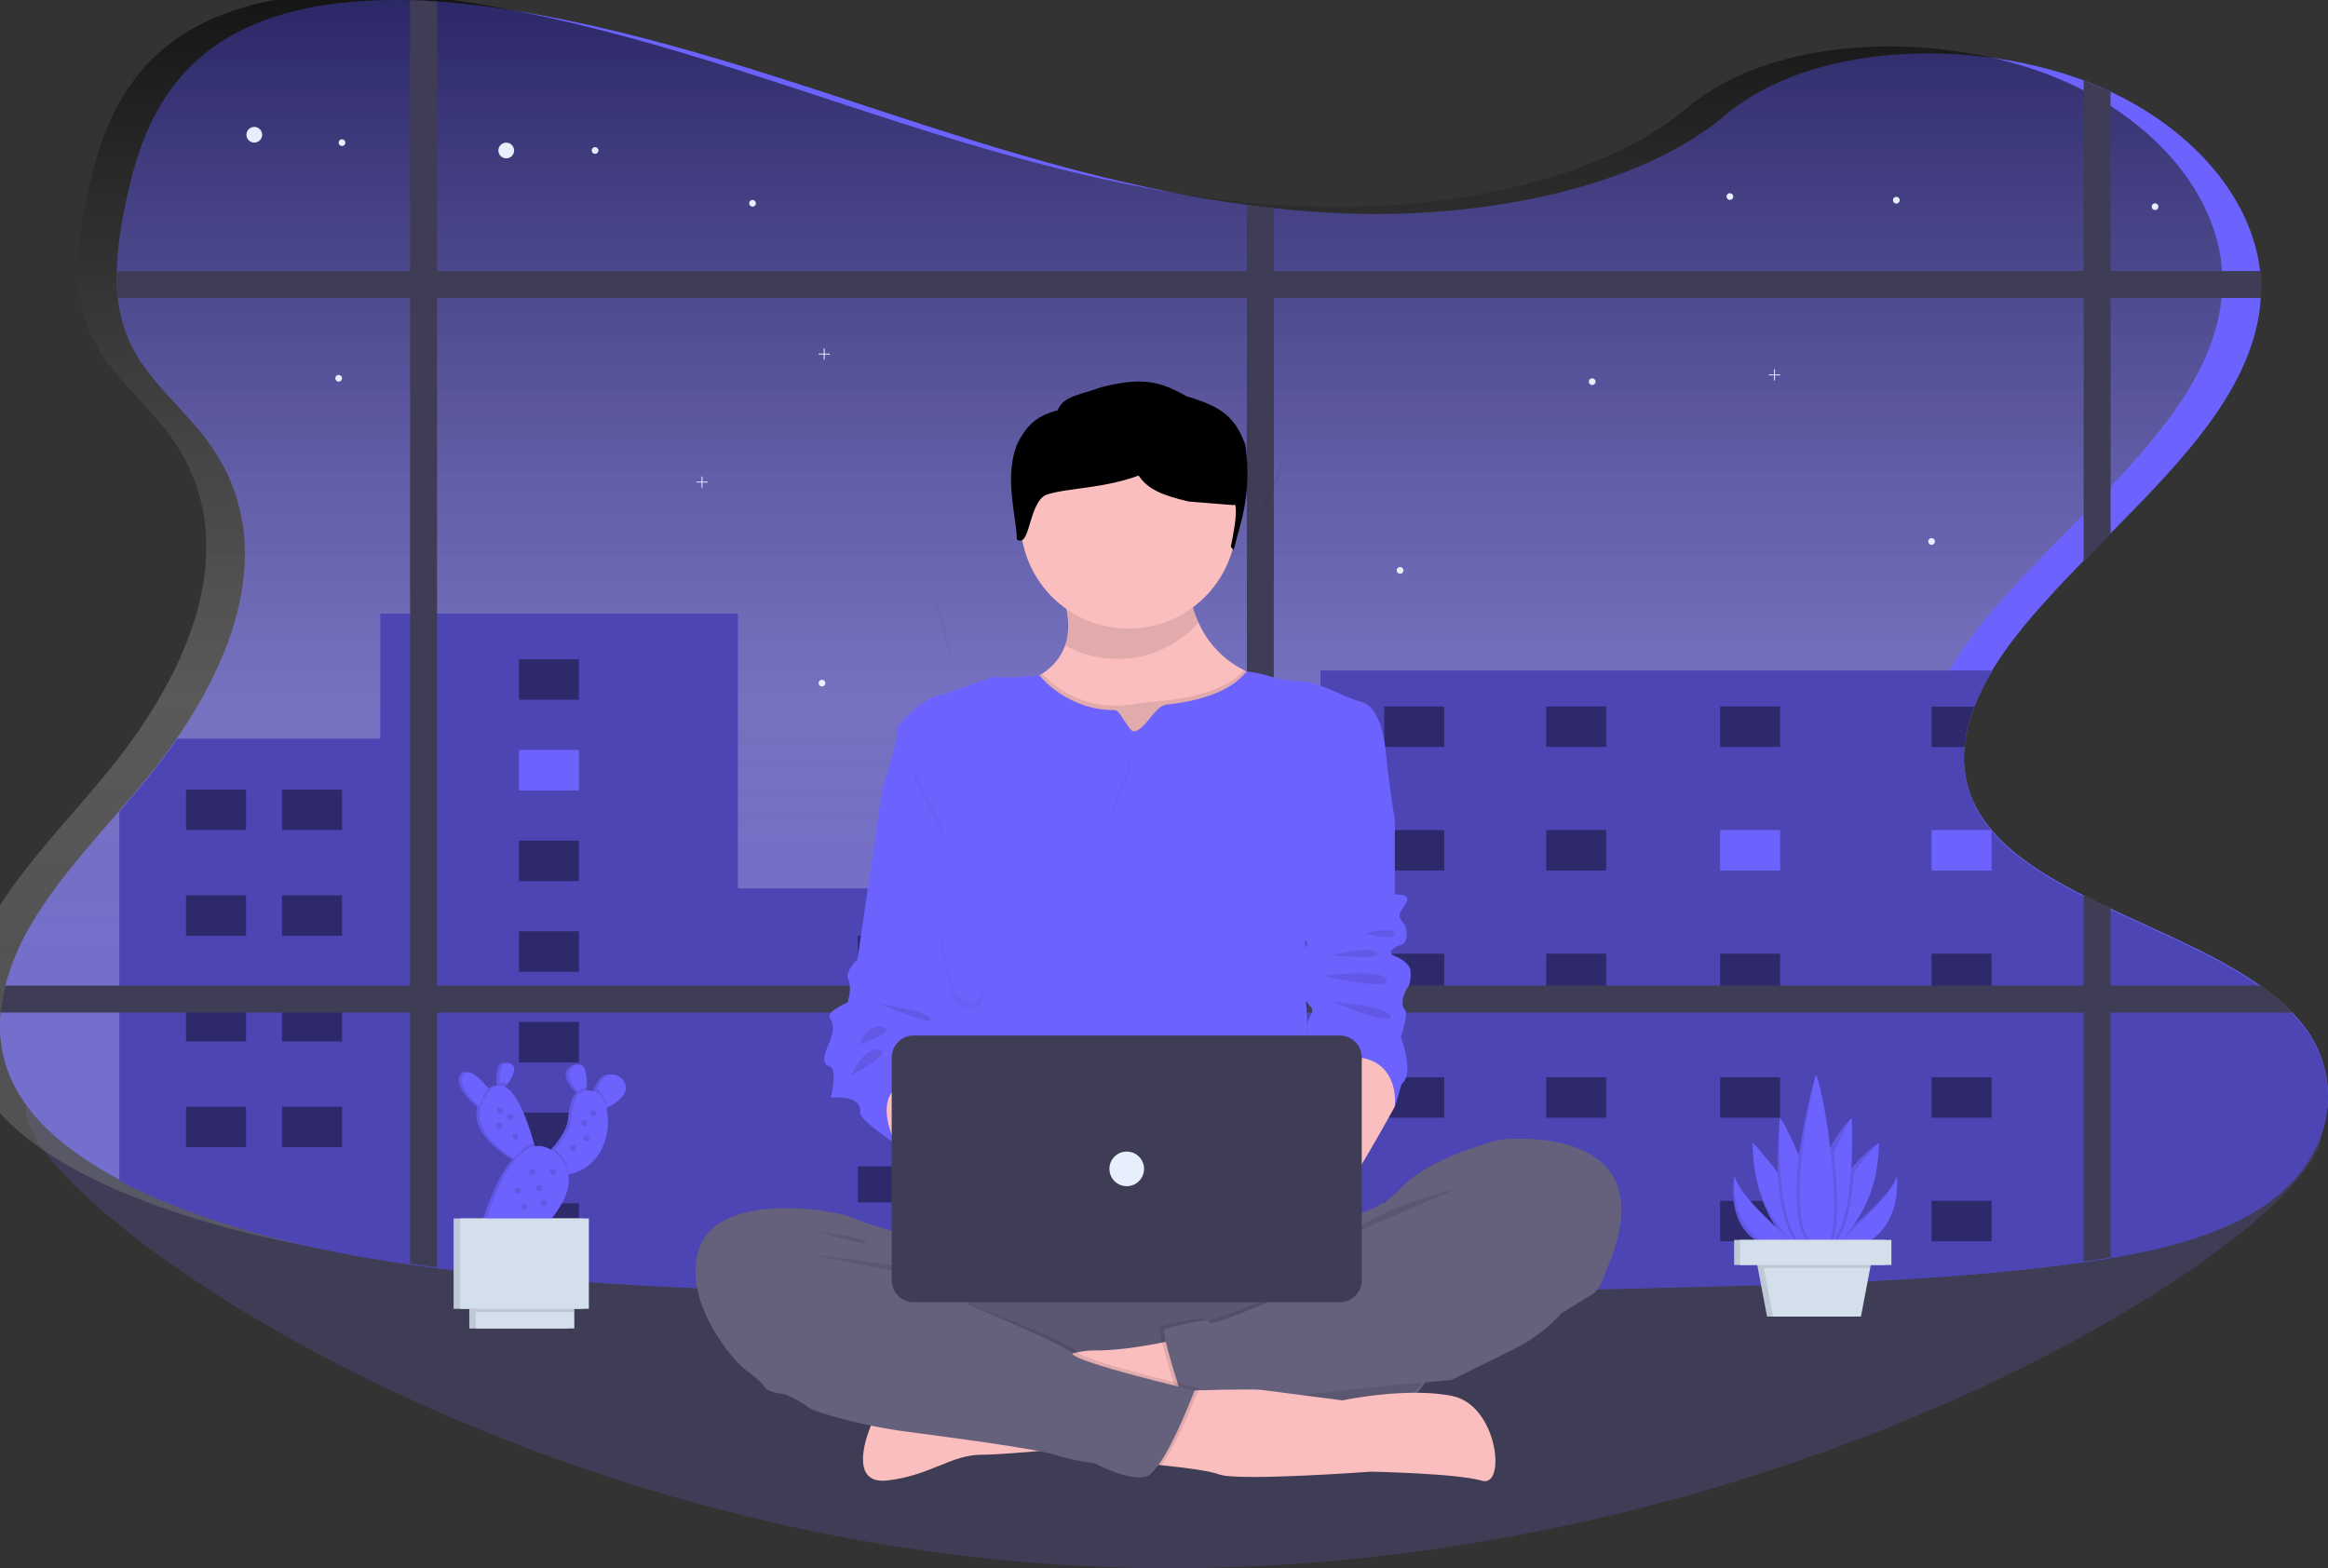 <svg width="662" height="446" viewBox="0 0 662 446" fill="none" xmlns="http://www.w3.org/2000/svg">
<rect x="0" y="0" width="662" height="446" fill="#333333" stroke="none"/>
<g clip-path="url(#clip0)">
<path d="M660.187 322.178C660.187 348.622 514.495 446 332.542 446C150.589 446 7.361 342.227 7.361 315.783C7.361 289.339 150.589 350.225 332.542 350.225C514.495 350.225 660.187 295.71 660.187 322.178Z" fill="#3F3D56"/>
<path d="M661.994 311.623C661.994 311.975 661.994 312.326 661.994 312.684C661.595 323.674 655.469 334.604 644.29 342.322C632.431 350.499 616.529 354.802 600.202 357.55C597.649 357.979 595.084 358.366 592.525 358.742C591.219 358.921 589.918 359.099 588.624 359.266C552.278 364.034 515.17 364.946 478.234 365.822C439.598 366.776 400.926 367.717 362.249 368.206L354.577 368.295C295.893 368.927 237.232 368.397 178.762 365.071C160.617 364.046 142.292 362.687 124.301 360.399C121.736 360.085 119.179 359.741 116.63 359.367C92.77 355.952 69.619 350.714 48.526 342.209C43.547 340.223 38.677 337.975 33.936 335.474C20.687 328.448 9.515 319.562 3.985 308.655C0.768 302.261 -0.556 295.082 0.167 287.962C0.404 285.374 0.849 282.809 1.498 280.292C3.161 274.064 5.697 268.103 9.032 262.585C17.645 248.031 30.584 234.985 41.738 221.319C65.551 192.193 81.06 155.391 59.085 125.538C52.78 116.962 43.665 109.447 38.529 100.477C35.782 95.632 34.067 90.271 33.495 84.731C33.216 82.185 33.11 79.622 33.178 77.061C33.422 71.081 34.17 65.131 35.415 59.277C38.994 40.968 45.681 21.229 66.332 9.81C80.428 2.014 98.395 -0.405 116.612 0.054C119.169 0.113 121.726 0.232 124.283 0.411C131.268 0.87 138.212 1.716 144.916 2.795C186.338 9.405 224.568 23.214 263.162 35.682C292.546 45.17 322.98 54.044 354.56 58.276C357.113 58.615 359.666 58.931 362.231 59.205C369.633 60.016 377.102 60.552 384.63 60.773C422.096 61.845 465.809 53.74 490.689 32.69C514.722 12.343 559.795 10.704 592.507 22.856L592.996 23.041C595.458 23.979 597.844 24.988 600.154 26.068C624.259 37.392 640.407 56.785 642.685 77.079C642.971 79.599 643.038 82.14 642.888 84.672C642.891 84.697 642.891 84.723 642.888 84.749C641.325 109.715 620.901 130.682 600.16 151.684C597.595 154.277 595.024 156.869 592.483 159.48C585.755 166.381 579.235 173.336 573.58 180.494C570.997 183.739 568.623 187.142 566.469 190.686C564.49 193.954 562.8 197.388 561.417 200.949C559.958 204.635 559.021 208.506 558.631 212.451C558.05 218.106 559.084 223.809 561.614 228.9L561.668 229.019C567.203 239.986 578.919 247.757 592.483 254.647C594.983 255.922 597.554 257.162 600.16 258.39C614.87 265.327 630.719 271.77 642.769 280.334C646.017 282.591 649.049 285.145 651.824 287.962C652.954 289.131 654.021 290.358 655.021 291.64C659.421 297.194 661.869 304.04 661.988 311.122C661.994 311.301 661.994 311.462 661.994 311.623Z" fill="#6C63FF"/>
<path d="M651.019 309.623C651.019 309.975 651.019 310.326 651.019 310.684C650.62 321.674 644.494 332.604 633.315 340.322C621.456 348.499 605.554 352.802 589.227 355.55C586.674 355.979 584.109 356.366 581.55 356.742C580.244 356.921 578.943 357.099 577.649 357.266C541.304 362.034 504.195 362.946 467.259 363.822C428.623 364.776 389.951 365.717 351.274 366.206L343.602 366.295C284.918 366.927 226.257 366.397 167.787 363.071C149.642 362.046 131.317 360.687 113.326 358.399C110.761 358.085 108.204 357.741 105.655 357.368C81.795 353.953 58.644 348.714 37.551 340.209C32.572 338.223 27.702 335.975 22.961 333.474C9.712 326.448 -1.46 317.562 -6.99 306.655C-10.207 300.261 -11.531 293.082 -10.807 285.962C-10.571 283.374 -10.126 280.809 -9.477 278.292C-7.814 272.064 -5.278 266.103 -1.943 260.585C6.67 246.031 19.608 232.985 30.763 219.319C54.576 190.194 70.085 153.391 48.11 123.538C41.805 114.962 32.69 107.447 27.554 98.477C24.806 93.632 23.092 88.271 22.52 82.731C22.241 80.185 22.135 77.622 22.203 75.061C22.447 69.081 23.195 63.131 24.44 57.277C28.019 38.968 34.706 19.229 55.357 7.81C69.453 0.014 87.42 -2.405 105.637 -1.946C108.194 -1.887 110.751 -1.768 113.308 -1.589C120.293 -1.13 127.237 -0.284 133.941 0.795C175.363 7.405 213.593 21.214 252.187 33.682C281.571 43.17 312.005 52.044 343.585 56.276C346.138 56.615 348.691 56.931 351.256 57.205C358.658 58.016 366.127 58.552 373.655 58.773C411.121 59.846 454.834 51.74 479.714 30.69C503.747 10.343 548.82 8.704 581.532 20.856L582.021 21.041C584.483 21.979 586.869 22.988 589.179 24.068C613.284 35.392 629.432 54.786 631.71 75.079C631.996 77.599 632.063 80.14 631.913 82.672C631.916 82.697 631.916 82.724 631.913 82.749C630.35 107.715 609.926 128.682 589.185 149.684C586.62 152.277 584.049 154.869 581.508 157.48C574.78 164.381 568.26 171.337 562.605 178.494C560.023 181.739 557.648 185.143 555.494 188.686C553.515 191.954 551.825 195.388 550.442 198.949C548.983 202.635 548.046 206.506 547.656 210.451C547.075 216.106 548.109 221.809 550.639 226.9L550.693 227.019C556.228 237.986 567.944 245.757 581.508 252.647C584.008 253.922 586.579 255.162 589.185 256.39C603.895 263.327 619.744 269.77 631.794 278.334C635.042 280.591 638.074 283.145 640.849 285.962C641.979 287.131 643.046 288.359 644.046 289.64C648.446 295.194 650.894 302.04 651.013 309.122C651.019 309.301 651.019 309.462 651.019 309.623Z" fill="url(#paint0_linear)"/>
<path d="M600.184 26.068V151.678C597.619 154.277 595.048 156.869 592.507 159.48V22.856L600.184 26.068Z" fill="#3F3D56"/>
<path d="M642.918 84.672C642.921 84.697 642.921 84.723 642.918 84.749H33.494C33.215 82.202 33.11 79.64 33.178 77.079H642.715C643 79.599 643.068 82.14 642.918 84.672V84.672Z" fill="#3F3D56"/>
<path d="M143.95 45.033C145.185 45.033 146.187 44.032 146.187 42.798C146.187 41.563 145.185 40.563 143.95 40.563C142.714 40.563 141.713 41.563 141.713 42.798C141.713 44.032 142.714 45.033 143.95 45.033Z" fill="#E7EFFD"/>
<path d="M72.309 40.557C73.544 40.557 74.546 39.556 74.546 38.322C74.546 37.088 73.544 36.087 72.309 36.087C71.073 36.087 70.072 37.088 70.072 38.322C70.072 39.556 71.073 40.557 72.309 40.557Z" fill="#E7EFFD"/>
<path d="M169.218 43.757C169.748 43.757 170.178 43.328 170.178 42.798C170.178 42.268 169.748 41.838 169.218 41.838C168.687 41.838 168.257 42.268 168.257 42.798C168.257 43.328 168.687 43.757 169.218 43.757Z" fill="#E7EFFD"/>
<path d="M97.255 41.522C97.785 41.522 98.215 41.093 98.215 40.563C98.215 40.033 97.785 39.603 97.255 39.603C96.725 39.603 96.294 40.033 96.294 40.563C96.294 41.093 96.725 41.522 97.255 41.522Z" fill="#E7EFFD"/>
<path d="M96.3 108.541C96.831 108.541 97.261 108.111 97.261 107.581C97.261 107.051 96.831 106.622 96.3 106.622C95.77 106.622 95.34 107.051 95.34 107.581C95.34 108.111 95.77 108.541 96.3 108.541Z" fill="#E7EFFD"/>
<path d="M539.25 57.894C539.781 57.894 540.211 57.465 540.211 56.934C540.211 56.405 539.781 55.975 539.25 55.975C538.72 55.975 538.29 56.405 538.29 56.934C538.29 57.465 538.72 57.894 539.25 57.894Z" fill="#E7EFFD"/>
<path d="M213.992 58.776C214.522 58.776 214.952 58.346 214.952 57.817C214.952 57.287 214.522 56.857 213.992 56.857C213.461 56.857 213.031 57.287 213.031 57.817C213.031 58.346 213.461 58.776 213.992 58.776Z" fill="#E7EFFD"/>
<path d="M491.917 56.857C492.448 56.857 492.878 56.427 492.878 55.898C492.878 55.368 492.448 54.938 491.917 54.938C491.387 54.938 490.957 55.368 490.957 55.898C490.957 56.427 491.387 56.857 491.917 56.857Z" fill="#E7EFFD"/>
<path d="M612.812 59.736C613.342 59.736 613.772 59.306 613.772 58.776C613.772 58.246 613.342 57.817 612.812 57.817C612.281 57.817 611.851 58.246 611.851 58.776C611.851 59.306 612.281 59.736 612.812 59.736Z" fill="#E7EFFD"/>
<path d="M661.994 311.623C661.994 311.975 661.994 312.326 661.994 312.684C661.69 323.757 655.552 334.801 644.29 342.573C632.431 350.75 616.528 355.053 600.202 357.8C597.649 358.229 595.084 358.617 592.525 358.992C591.218 359.171 589.918 359.35 588.623 359.516C579.676 360.708 570.68 361.62 561.655 362.383C549.546 363.408 537.377 364.117 525.197 364.642C509.556 365.327 493.886 365.715 478.233 366.102C447.638 366.853 417.02 367.604 386.371 368.122L375.497 368.301L362.23 368.48L354.559 368.569C306.242 369.082 257.996 368.82 209.834 366.853C206.629 366.726 203.43 366.587 200.236 366.436C193.078 366.122 185.92 365.758 178.762 365.345C164.416 364.535 149.956 363.51 135.652 361.99C131.858 361.592 128.08 361.153 124.318 360.673C121.753 360.359 119.196 360.015 116.647 359.642C113.808 359.244 110.981 358.811 108.165 358.342C87.287 354.933 67.131 349.999 48.544 342.477C43.56 340.481 38.684 338.227 33.935 335.725V230.831C36.584 227.762 39.215 224.693 41.744 221.588C44.786 217.857 47.709 214.013 50.393 210.067H108.135V174.517H209.84V252.674H375.497V190.692H566.618C564.677 193.855 563.003 197.174 561.613 200.615V200.949H561.393C559.934 204.635 558.997 208.506 558.607 212.451C558.026 218.106 559.06 223.809 561.59 228.9V229.151L561.643 229.27C567.179 240.236 578.894 248.008 592.459 254.897C594.958 256.173 597.529 257.412 600.136 258.64C614.697 265.506 630.385 271.895 642.387 280.334L642.745 280.584C645.905 282.774 648.861 285.244 651.579 287.962C651.668 288.046 651.746 288.129 651.823 288.213C652.953 289.381 654.021 290.609 655.021 291.89C659.367 297.378 661.812 304.127 661.988 311.122C661.994 311.301 661.994 311.462 661.994 311.623Z" fill="#6C63FF"/>
<path opacity="0.3" d="M661.994 311.623C661.994 311.975 661.994 312.326 661.994 312.684C661.69 323.757 655.552 334.801 644.29 342.573C632.431 350.75 616.528 355.053 600.202 357.8C597.649 358.229 595.084 358.617 592.525 358.992C591.218 359.171 589.918 359.35 588.623 359.516C579.676 360.708 570.68 361.62 561.655 362.383C549.546 363.408 537.377 364.117 525.197 364.642C509.556 365.327 493.886 365.715 478.233 366.102C447.638 366.853 417.02 367.604 386.371 368.122L375.497 368.301L362.23 368.48L354.559 368.569C306.242 369.082 257.996 368.82 209.834 366.853C206.629 366.726 203.43 366.587 200.236 366.436C193.078 366.122 185.92 365.758 178.762 365.345C164.416 364.535 149.956 363.51 135.652 361.99C131.858 361.592 128.08 361.153 124.318 360.673C121.753 360.359 119.196 360.015 116.647 359.642C113.808 359.244 110.981 358.811 108.165 358.342C87.287 354.933 67.131 349.999 48.544 342.477C43.56 340.481 38.684 338.227 33.935 335.725V230.831C36.584 227.762 39.215 224.693 41.744 221.588C44.786 217.857 47.709 214.013 50.393 210.067H108.135V174.517H209.84V252.674H375.497V190.692H566.618C564.677 193.855 563.003 197.174 561.613 200.615V200.949H561.393C559.934 204.635 558.997 208.506 558.607 212.451C558.026 218.106 559.06 223.809 561.59 228.9V229.151L561.643 229.27C567.179 240.236 578.894 248.008 592.459 254.897C594.958 256.173 597.529 257.412 600.136 258.64C614.697 265.506 630.385 271.895 642.387 280.334L642.745 280.584C645.905 282.774 648.861 285.244 651.579 287.962C651.668 288.046 651.746 288.129 651.823 288.213C652.953 289.381 654.021 290.609 655.021 291.89C659.367 297.378 661.812 304.127 661.988 311.122C661.994 311.301 661.994 311.462 661.994 311.623Z" fill="black"/>
<path opacity="0.4" d="M69.965 224.561H52.904V236.064H69.965V224.561Z" fill="black"/>
<path opacity="0.4" d="M97.261 224.561H80.201V236.064H97.261V224.561Z" fill="black"/>
<path opacity="0.4" d="M410.685 200.919H393.625V212.421H410.685V200.919Z" fill="black"/>
<path opacity="0.4" d="M456.741 200.919H439.681V212.421H456.741V200.919Z" fill="black"/>
<path opacity="0.4" d="M506.204 200.919H489.144V212.421H506.204V200.919Z" fill="black"/>
<path opacity="0.4" d="M410.685 236.07H393.625V247.572H410.685V236.07Z" fill="black"/>
<path opacity="0.4" d="M456.741 236.07H439.681V247.572H456.741V236.07Z" fill="black"/>
<path d="M506.204 236.07H489.144V247.572H506.204V236.07Z" fill="#6C63FF"/>
<path opacity="0.4" d="M410.685 271.215H393.625V282.718H410.685V271.215Z" fill="black"/>
<path opacity="0.4" d="M456.741 271.215H439.681V282.718H456.741V271.215Z" fill="black"/>
<path opacity="0.4" d="M506.204 271.215H489.144V282.718H506.204V271.215Z" fill="black"/>
<path opacity="0.4" d="M410.685 306.366H393.625V317.869H410.685V306.366Z" fill="black"/>
<path opacity="0.4" d="M456.741 306.366H439.681V317.869H456.741V306.366Z" fill="black"/>
<path opacity="0.4" d="M506.204 306.366H489.144V317.869H506.204V306.366Z" fill="black"/>
<path opacity="0.4" d="M410.685 341.518H393.625V353.02H410.685V341.518Z" fill="black"/>
<path opacity="0.4" d="M456.741 341.518H439.681V353.02H456.741V341.518Z" fill="black"/>
<path opacity="0.4" d="M506.204 341.518H489.144V353.02H506.204V341.518Z" fill="black"/>
<path opacity="0.4" d="M561.417 200.949C559.958 204.635 559.02 208.506 558.631 212.451H549.272V200.949H561.417Z" fill="black"/>
<path d="M566.332 236.07H549.272V247.572H566.332V236.07Z" fill="#6C63FF"/>
<path opacity="0.4" d="M566.332 271.215H549.272V282.718H566.332V271.215Z" fill="black"/>
<path opacity="0.4" d="M566.332 306.366H549.272V317.869H566.332V306.366Z" fill="black"/>
<path opacity="0.4" d="M566.332 341.518H549.272V353.02H566.332V341.518Z" fill="black"/>
<path opacity="0.4" d="M164.637 187.497H147.576V199H164.637V187.497Z" fill="black"/>
<path d="M164.637 213.285H147.576V224.788H164.637V213.285Z" fill="#6C63FF"/>
<path opacity="0.4" d="M164.637 239.068H147.576V250.57H164.637V239.068Z" fill="black"/>
<path opacity="0.4" d="M164.637 264.856H147.576V276.359H164.637V264.856Z" fill="black"/>
<path opacity="0.4" d="M164.637 290.638H147.576V302.141H164.637V290.638Z" fill="black"/>
<path opacity="0.4" d="M164.637 316.427H147.576V327.929H164.637V316.427Z" fill="black"/>
<path opacity="0.4" d="M164.637 342.209H147.576V353.712H164.637V342.209Z" fill="black"/>
<path opacity="0.4" d="M69.965 254.623H52.904V266.126H69.965V254.623Z" fill="black"/>
<path opacity="0.4" d="M97.261 254.623H80.201V266.126H97.261V254.623Z" fill="black"/>
<path opacity="0.4" d="M69.965 284.685H52.904V296.187H69.965V284.685Z" fill="black"/>
<path opacity="0.4" d="M97.261 284.685H80.201V296.187H97.261V284.685Z" fill="black"/>
<path opacity="0.4" d="M69.965 314.746H52.904V326.249H69.965V314.746Z" fill="black"/>
<path opacity="0.4" d="M97.261 314.746H80.201V326.249H97.261V314.746Z" fill="black"/>
<path opacity="0.4" d="M329.237 266.078H243.948V276.359H329.237V266.078Z" fill="black"/>
<path opacity="0.4" d="M329.237 298.881H243.948V309.162H329.237V298.881Z" fill="black"/>
<path opacity="0.4" d="M329.237 331.69H243.948V341.971H329.237V331.69Z" fill="black"/>
<path d="M124.283 0.411V360.387C121.718 360.073 119.161 359.729 116.612 359.356V0.054C119.171 0.101 121.724 0.232 124.283 0.411Z" fill="#3F3D56"/>
<path d="M362.23 59.193V368.218L354.559 368.307V58.258C357.112 58.603 359.669 58.915 362.23 59.193Z" fill="#3F3D56"/>
<path d="M651.823 287.962H0.167C0.404 285.374 0.848 282.809 1.497 280.292H642.792C646.037 282.56 649.06 285.128 651.823 287.962V287.962Z" fill="#3F3D56"/>
<path d="M592.507 254.623C595.006 255.898 597.577 257.138 600.184 258.366V357.55C597.631 357.979 595.066 358.366 592.507 358.742V254.623Z" fill="#3F3D56"/>
<path d="M201.22 136.963H199.753V135.497H199.491V136.963H198.023V137.226H199.491V138.692H199.753V137.226H201.22V136.963Z" fill="#E7EFFD"/>
<path d="M506.204 106.491H504.736V105.025H504.468V106.491H503.006V106.753H504.468V108.219H504.736V106.753H506.204V106.491Z" fill="#E7EFFD"/>
<path d="M235.979 100.561H234.512V99.094H234.243V100.561H232.782V100.829H234.243V102.289H234.512V100.829H235.979V100.561Z" fill="#E7EFFD"/>
<path d="M233.742 195.227C234.273 195.227 234.703 194.797 234.703 194.268C234.703 193.738 234.273 193.308 233.742 193.308C233.212 193.308 232.782 193.738 232.782 194.268C232.782 194.797 233.212 195.227 233.742 195.227Z" fill="#E7EFFD"/>
<path d="M452.762 109.5C453.293 109.5 453.723 109.071 453.723 108.541C453.723 108.011 453.293 107.581 452.762 107.581C452.232 107.581 451.802 108.011 451.802 108.541C451.802 109.071 452.232 109.5 452.762 109.5Z" fill="#E7EFFD"/>
<path d="M549.272 154.944C549.802 154.944 550.232 154.515 550.232 153.985C550.232 153.455 549.802 153.025 549.272 153.025C548.741 153.025 548.311 153.455 548.311 153.985C548.311 154.515 548.741 154.944 549.272 154.944Z" fill="#E7EFFD"/>
<path d="M398.128 163.175C398.659 163.175 399.089 162.745 399.089 162.215C399.089 161.685 398.659 161.256 398.128 161.256C397.598 161.256 397.168 161.685 397.168 162.215C397.168 162.745 397.598 163.175 398.128 163.175Z" fill="#E7EFFD"/>
<path d="M260.388 351.775C260.388 351.775 248.458 349.003 242.905 346.447C237.351 343.89 206.231 338.991 199.407 353.694C192.583 368.397 208.79 387.987 212.84 390.12C216.891 392.254 256.338 363.057 256.338 363.057L287.452 376.168L293.417 355.821L260.388 351.775Z" fill="#65617D"/>
<path d="M387.033 355.821H295.523C283.389 355.821 273.553 365.649 273.553 377.772V380.948C273.553 393.071 283.389 402.898 295.523 402.898H387.033C399.166 402.898 409.003 393.071 409.003 380.948V377.772C409.003 365.649 399.166 355.821 387.033 355.821Z" fill="#65617D"/>
<path opacity="0.1" d="M409.003 379.357C409.007 383.987 407.641 388.516 405.077 392.373C404.206 393.68 403.207 394.898 402.095 396.009C399.91 398.198 397.313 399.935 394.454 401.118C391.594 402.301 388.529 402.908 385.434 402.904H297.115C290.866 402.904 284.873 400.424 280.454 396.009C276.036 391.594 273.553 385.606 273.553 379.363C273.553 373.119 276.036 367.131 280.454 362.716C284.873 358.302 290.866 355.821 297.115 355.821H385.44C391.688 355.821 397.681 358.301 402.099 362.714C406.518 367.128 409.001 373.114 409.003 379.357V379.357Z" fill="black"/>
<path d="M335.256 380.734C335.256 380.734 321.674 384.22 310.59 384.065C299.507 383.91 247.665 405.431 247.665 405.431C247.665 405.431 240.202 422.429 252.377 421.022C264.552 419.616 270.481 413.715 279.065 413.715C287.649 413.715 314.653 410.735 314.653 410.735L340.637 391.557L335.256 380.734Z" fill="#FBBEBE"/>
<path d="M343.756 220.336L319.395 225.134L317.814 225.449C317.814 225.449 298.553 220.336 297.915 219.907C297.276 219.478 279.793 195.942 279.793 195.942C279.793 195.942 288.633 196.038 295.576 192.039C295.827 191.895 296.071 191.741 296.316 191.592C299.369 189.752 301.689 186.91 302.878 183.552C303.003 183.2 303.11 182.837 303.212 182.455C303.951 179.606 303.999 176.156 303.009 171.978C300.623 162.043 306.111 159.307 313.382 159.545C323.887 159.891 338.185 166.441 338.185 166.441C338.37 169.784 339.131 173.071 340.434 176.156C340.547 176.442 340.672 176.751 340.804 177.026C343.412 182.908 347.986 187.701 353.742 190.584L354.511 190.966C355.287 191.335 356.104 191.687 356.951 192.003C375.526 199.035 343.756 220.336 343.756 220.336Z" fill="#FBBEBE"/>
<path opacity="0.1" d="M340.827 177.026C336.195 182.266 329.91 185.769 323.014 186.956C316.117 188.143 309.022 186.942 302.901 183.552C303.951 180.5 304.148 176.704 303.033 171.978C297.276 147.691 338.227 166.441 338.227 166.441C338.429 170.1 339.311 173.689 340.827 177.026V177.026Z" fill="black"/>
<path d="M351.611 148.104C351.621 153.843 350.008 159.469 346.958 164.333C345.965 165.928 344.825 167.426 343.552 168.808C338.179 174.692 330.716 178.243 322.758 178.702C322.161 178.743 321.523 178.761 320.903 178.761C314.83 178.761 308.894 176.962 303.845 173.592C298.796 170.221 294.861 165.43 292.537 159.825C290.214 154.22 289.606 148.052 290.79 142.102C291.975 136.151 294.899 130.685 299.193 126.395C303.487 122.105 308.957 119.184 314.913 118C320.869 116.816 327.042 117.424 332.652 119.746C338.262 122.067 343.057 125.999 346.431 131.044C349.804 136.088 351.605 142.019 351.605 148.086L351.611 148.104Z" fill="#FBBEBE"/>
<path opacity="0.1" d="M343.756 220.336L319.395 225.134L317.814 225.449C317.814 225.449 298.553 220.336 297.915 219.907C297.276 219.478 279.793 195.942 279.793 195.942C279.793 195.942 288.633 196.038 295.576 192.039C295.827 191.896 296.071 191.741 296.316 191.592C298.523 193.975 305.747 200.716 317.098 200.668C318.556 200.669 320.011 200.563 321.453 200.353C324.877 199.828 328.331 199.488 331.778 199.161C338.382 198.469 348.481 196.467 353.784 190.638L354.553 191.019C355.329 191.389 356.146 191.741 356.993 192.056C375.526 199.035 343.756 220.336 343.756 220.336Z" fill="black"/>
<path d="M371.261 282.539C371.47 287.229 374.888 340.058 374.888 340.058H268.489L269.211 306.796L269.807 280.191L269.998 271.46L270.851 241.213L267.767 238.496L251.005 223.739C251.13 223.346 255.676 209.882 255.043 207.987C254.411 206.092 263.15 198.404 266.139 197.975C267.837 197.581 269.507 197.073 271.137 196.455C276.166 194.667 282.877 192.092 283.616 192.497C284.66 193.058 295.123 192.086 295.546 192.044C295.546 192.044 303.265 202.015 317.057 201.956C318.58 201.949 321.065 208.21 322.5 207.987C325.924 207.463 328.271 200.746 331.719 200.388C338.656 199.667 349.441 197.492 354.494 190.972C354.494 190.972 356.933 191.073 361.622 192.497C366.31 193.922 372.073 193.928 372.073 193.928C374.849 194.7 377.559 195.696 380.173 196.908C382.657 198.086 385.222 199.082 387.85 199.888C387.85 199.888 392.754 201.163 394.036 213.518C395.319 225.873 396.613 232.905 396.613 232.905L371.261 254.843C371.261 254.843 371.053 277.831 371.261 282.539Z" fill="#6C63FF"/>
<path d="M251.011 319.395L254.739 325.361L268.704 330.277L278.301 312.791L269.455 306.825L255.276 301.289L247.176 305.973L251.011 319.395Z" fill="#FBBEBE"/>
<path d="M370.194 348.789C370.194 348.789 390.022 347.299 398.128 338.138C406.235 328.978 426.695 324.079 426.695 324.079C426.695 324.079 475.949 318.328 456.52 361.787C456.52 361.787 455.244 366.686 452.685 368.176C450.126 369.666 443.946 373.504 443.946 373.504L368.291 366.901L370.194 348.789Z" fill="#65617D"/>
<path opacity="0.1" d="M409.003 379.357C409.007 383.987 407.641 388.516 405.077 392.373C392.348 393.5 364.157 396.146 358.257 397.791C351.01 399.799 336.342 396.301 334.737 395.907L334.588 395.872C334.588 395.872 331.761 387.301 330.412 381.818C329.816 379.327 329.5 377.474 329.893 377.336C331.176 376.913 342.903 373.713 342.689 375.548C342.474 377.384 377.883 361.805 377.883 361.805L378.968 375.441C382.565 379.554 409.003 373.439 409.003 379.357Z" fill="black"/>
<path d="M445.461 367.962L443.97 373.504C440.564 377.291 436.527 380.461 432.04 382.873C425.001 386.497 412.635 392.463 412.635 392.463C412.635 392.463 367.223 396.295 359.546 398.422C351.869 400.55 335.876 396.503 335.876 396.503C335.876 396.503 329.911 378.397 331.188 377.968C332.464 377.539 344.192 374.351 343.983 376.18C343.774 378.01 379.177 362.437 379.177 362.437L445.461 367.962Z" fill="#65617D"/>
<path d="M319.019 415.724C319.019 415.724 341.341 417.279 346.649 419.3C351.958 421.32 389.884 418.525 389.884 418.525C389.884 418.525 414.389 419.002 421.41 421.1C428.431 423.198 425.937 399.644 412.981 397.004C400.025 394.364 381.766 398.25 381.766 398.25C381.766 398.25 361.163 395.597 358.663 395.27C356.164 394.942 339.706 395.419 339.706 395.419L319.019 415.724Z" fill="#FBBEBE"/>
<path opacity="0.1" d="M231.302 356.93C231.302 356.93 260.806 359.582 268.918 364.415L231.302 356.93Z" fill="black"/>
<path opacity="0.1" d="M415.326 337.596C415.326 337.596 392.223 343.21 383.168 351.471L415.326 337.596Z" fill="black"/>
<path opacity="0.1" d="M233.02 350.225C233.492 350.38 246.603 352.096 246.287 353.342C245.971 354.588 233.02 350.225 233.02 350.225Z" fill="black"/>
<path opacity="0.1" d="M212.417 383.088L214.123 389.483C214.123 389.483 217.959 392.463 218.812 393.953C219.665 395.443 224.568 395.872 224.568 395.872C224.568 395.872 229.686 398.214 230.968 399.489C232.251 400.765 246.102 404.817 259.112 406.522C272.122 408.226 296.209 411.421 301.327 413.125C304.943 414.246 308.655 415.03 312.416 415.468C312.416 415.468 322.008 420.581 327.126 419.306C332.244 418.03 340.983 394.805 340.983 394.805C340.983 394.805 307.298 386.926 306.23 384.369C305.162 381.812 272.754 369.887 272.754 369.887L253.564 370.34L212.417 383.088Z" fill="black"/>
<path d="M211.134 383.725L212.84 390.12C212.84 390.12 216.682 393.1 217.535 394.59C218.388 396.08 223.291 396.509 223.291 396.509C223.291 396.509 228.409 398.852 229.686 400.133C230.962 401.414 244.825 405.455 257.829 407.16C270.833 408.864 294.932 412.059 300.05 413.763C303.665 414.88 307.375 415.662 311.133 416.099C311.133 416.099 320.731 421.207 325.849 419.932C330.967 418.656 339.706 395.431 339.706 395.431C339.706 395.431 306.015 387.552 304.953 384.995C303.892 382.438 256.338 363.057 256.338 363.057L241.425 359.648L211.134 383.725Z" fill="#65617D"/>
<path d="M254.733 221.611L251.005 223.745L243.847 272.741C243.847 272.741 240.047 276.365 241.234 278.701C242.421 281.037 241.002 285.09 241.002 285.09C241.002 285.09 234.583 287.861 236.009 289.566C237.435 291.27 236.784 294.465 235.806 296.592C234.828 298.72 233.223 302.552 235.806 303.196C238.389 303.84 236.247 312.136 236.247 312.136C236.247 312.136 245.249 311.111 244.599 316.391C244.33 318.525 254.775 325.331 254.775 325.331C254.775 325.331 242.905 303.816 269.497 306.796L271.782 294.667C271.782 294.667 274.066 287.837 271.782 285.728C269.497 283.618 272.295 273.48 272.295 273.48L272.796 229.49L254.733 221.611Z" fill="#6C63FF"/>
<path opacity="0.1" d="M248.941 284.887C249.412 285.668 263.77 287.271 264.707 289.816C265.643 292.361 248.941 284.887 248.941 284.887Z" fill="black"/>
<path opacity="0.1" d="M244.414 297.051C244.414 297.051 246.364 290.966 250.975 292.057C255.586 293.148 244.414 297.051 244.414 297.051Z" fill="black"/>
<path opacity="0.1" d="M241.92 305.937C241.92 305.937 245.35 297.826 250.033 298.452C254.715 299.078 241.92 305.937 241.92 305.937Z" fill="black"/>
<path d="M398.128 305.759L396.631 314.698C396.631 314.698 381.283 342.823 378.509 343.246C375.735 343.669 360.614 324.502 360.614 324.502L356.563 305.753L372.508 302.731L379.589 295.74C379.589 295.74 397.484 297.451 398.128 305.759Z" fill="#FBBEBE"/>
<path d="M390.875 228.859L396.631 232.905V254.42C396.631 254.42 401.111 253.991 400.043 256.339C398.975 258.688 396.846 259.957 398.766 262.091C400.687 264.224 400.258 268.265 398.552 268.694C396.846 269.123 393.863 270.822 396.631 271.889C399.399 272.956 401.111 274.869 401.111 276.15C401.111 277.431 401.325 279.344 400.258 280.834C399.19 282.324 398.128 285.733 399.405 287.015C400.681 288.296 398.337 294.894 398.337 294.894C398.337 294.894 402.393 305.335 398.552 308.315C398.552 308.315 396.846 314.275 396.631 314.704C396.631 314.704 399.321 293.97 372.496 302.737C372.496 302.737 372.001 294.834 371.816 291.908C371.631 288.982 374.131 288.123 372.753 286.377C371.375 284.631 367.927 280.62 369.555 279.559C371.184 278.498 370.623 276.579 369.979 275.083C369.335 273.587 367.086 273.593 369.126 271.781C371.166 269.97 372.377 268.271 371.178 267.419C369.979 266.567 367.897 263.789 369.555 262.514C371.214 261.238 371.261 242.703 371.261 242.703C371.261 242.703 378.085 215.437 390.875 228.859Z" fill="#6C63FF"/>
<path opacity="0.1" d="M388.166 265.512C388.166 265.512 396.363 263.289 396.631 265.512C396.899 267.735 388.166 265.512 388.166 265.512Z" fill="black"/>
<path opacity="0.1" d="M378.956 271.632C378.956 271.632 390.195 268.825 391.596 271.007C392.998 273.188 378.956 271.632 378.956 271.632Z" fill="black"/>
<path opacity="0.1" d="M376.457 277.557C376.457 277.557 393.314 275.214 394.406 278.647C395.498 282.08 376.457 277.557 376.457 277.557Z" fill="black"/>
<path opacity="0.1" d="M378.956 284.887C379.583 285.042 395.187 286.133 395.498 289.095C395.808 292.057 378.956 284.887 378.956 284.887Z" fill="black"/>
<path d="M380.99 294.488H259.816C256.366 294.488 253.57 297.282 253.57 300.728V364.1C253.57 367.546 256.366 370.34 259.816 370.34H380.99C384.44 370.34 387.236 367.546 387.236 364.1V300.728C387.236 297.282 384.44 294.488 380.99 294.488Z" fill="#3F3D56"/>
<path d="M320.403 337.34C323.124 337.34 325.33 335.136 325.33 332.417C325.33 329.698 323.124 327.494 320.403 327.494C317.682 327.494 315.476 329.698 315.476 332.417C315.476 335.136 317.682 337.34 320.403 337.34Z" fill="#E7EFFD"/>
<g opacity="0.2">
<path opacity="0.2" d="M271.137 194.166C271.212 191.104 270.925 188.043 270.284 185.048C269.014 179.088 266.353 173.253 266.109 167.269C265.763 173.932 268.883 180.381 270.284 186.937C270.793 189.315 271.078 191.735 271.137 194.166V194.166Z" fill="black"/>
<path opacity="0.2" d="M279.697 281.073C279.471 282.682 278.671 284.208 277.204 284.81C275.414 285.549 273.249 284.565 272.05 283.022C270.851 281.478 270.374 279.517 269.938 277.61C268.483 271.257 267.099 264.749 266.956 258.27C266.813 265.381 268.328 272.544 269.938 279.529C270.374 281.43 270.845 283.403 272.05 284.941C273.255 286.478 275.396 287.468 277.204 286.729C279.166 285.924 279.936 283.475 279.739 281.365C279.697 281.264 279.697 281.168 279.697 281.073Z" fill="black"/>
<path opacity="0.2" d="M280.001 125.544C280.051 123.272 279.928 120.998 279.632 118.744C279.411 117.087 279.131 115.323 279.035 113.601C278.898 115.895 279.315 118.369 279.632 120.663C279.844 122.282 279.968 123.912 280.001 125.544V125.544Z" fill="black"/>
<path opacity="0.2" d="M268.877 240.79C268.614 233.597 263.305 227.678 260.71 220.986C260.296 219.932 260.016 218.831 259.875 217.708C259.731 219.482 260.018 221.265 260.71 222.905C263.263 229.508 268.429 235.319 268.847 242.352C268.877 241.833 268.894 241.309 268.877 240.79Z" fill="black"/>
<path opacity="0.2" d="M363.531 134.246C361.503 139.896 356.808 144.884 357.208 150.874C357.208 150.957 357.208 151.047 357.208 151.136C357.649 145.862 361.664 141.284 363.501 136.165C364.328 133.826 364.683 131.347 364.545 128.87C364.479 130.703 364.138 132.515 363.531 134.246V134.246Z" fill="black"/>
<path opacity="0.2" d="M315.876 232.828C315.645 234.628 315.56 236.444 315.619 238.257C315.629 237.083 315.714 235.91 315.876 234.747C316.943 227.422 322.079 220.717 321.614 213.452C321.202 220.02 316.848 226.153 315.876 232.828Z" fill="black"/>
</g>
<path d="M493.248 334.449C493.248 334.449 489.197 353.3 507.224 355.535L508.339 353.443C508.339 353.443 494.381 340.332 493.248 334.449Z" fill="#6C63FF"/>
<path d="M514.09 353.318L509.914 354.206L509.496 354.296C509.496 354.296 498.312 345.225 498.455 324.973C499.952 327.957 501.74 330.786 503.794 333.418C508.214 339.277 513.254 347.102 514.09 353.318Z" fill="#6C63FF"/>
<path d="M515.509 355.261C515.179 355.474 514.805 355.611 514.415 355.662C514.025 355.712 513.628 355.675 513.254 355.553C502.517 353.038 506.126 318.006 506.126 318.006C506.723 318.286 507.373 322.774 509.848 328.495C514.191 338.621 518.963 352.722 515.509 355.261Z" fill="#6C63FF"/>
<path d="M539.382 334.449C539.382 334.449 540.079 353.3 522.053 355.535L520.937 353.443C520.937 353.443 538.266 340.332 539.382 334.449Z" fill="#6C63FF"/>
<path d="M534.216 324.973C534.347 345.237 519.816 354.296 519.816 354.296L519.399 354.206L515.223 353.318C516.052 347.102 521.105 339.277 525.531 333.418C528.034 330.228 530.955 327.387 534.216 324.973V324.973Z" fill="#6C63FF"/>
<path d="M519.333 353.426C518.688 354.211 517.872 354.839 516.947 355.261C516.665 355.388 516.371 355.486 516.07 355.553C513.421 356.149 512.491 354.266 512.646 351.024C512.897 345.249 516.529 335.236 519.804 327.78C522.154 322.381 525.99 318.292 526.563 318.024C526.527 317.994 526.366 345.284 519.333 353.426Z" fill="#6C63FF"/>
<path d="M516.326 305.705C516.326 305.705 504.307 348.294 514.65 354.719C524.994 361.144 518.981 309.478 516.326 305.705Z" fill="#6C63FF"/>
<path opacity="0.1" d="M493.248 334.449C493.248 334.449 489.197 353.3 507.224 355.535L508.339 353.443C508.339 353.443 494.381 340.332 493.248 334.449Z" fill="black"/>
<path opacity="0.1" d="M514.09 353.318L509.914 354.206L509.496 354.296C509.496 354.296 498.312 345.225 498.455 324.973C499.952 327.957 501.74 330.786 503.794 333.418C508.214 339.277 513.254 347.102 514.09 353.318Z" fill="black"/>
<path opacity="0.1" d="M515.509 355.261C515.179 355.474 514.805 355.611 514.415 355.662C514.025 355.712 513.628 355.675 513.254 355.553C502.517 353.038 506.126 318.006 506.126 318.006C506.723 318.286 507.373 322.774 509.848 328.495C514.191 338.621 518.963 352.722 515.509 355.261Z" fill="black"/>
<path opacity="0.1" d="M539.382 334.449C539.382 334.449 540.079 353.3 522.053 355.535L520.937 353.443C520.937 353.443 538.266 340.332 539.382 334.449Z" fill="black"/>
<path opacity="0.1" d="M534.216 324.973C534.347 345.237 519.816 354.296 519.816 354.296L519.399 354.206L515.223 353.318C516.052 347.102 521.105 339.277 525.531 333.418C528.034 330.228 530.955 327.387 534.216 324.973V324.973Z" fill="black"/>
<path opacity="0.1" d="M519.333 353.426C518.688 354.211 517.872 354.839 516.947 355.261C516.665 355.388 516.371 355.486 516.07 355.553C513.421 356.149 512.491 354.266 512.646 351.024C512.897 345.249 516.529 335.236 519.804 327.78C522.154 322.381 525.99 318.292 526.563 318.024C526.527 317.994 526.366 345.284 519.333 353.426Z" fill="black"/>
<path opacity="0.1" d="M516.326 305.705C516.326 305.705 504.307 348.294 514.65 354.719C524.994 361.144 518.981 309.478 516.326 305.705Z" fill="black"/>
<path d="M493.248 334.449C493.248 334.449 490.862 353.3 508.9 355.535L510.015 353.443C510.015 353.443 494.381 340.332 493.248 334.449Z" fill="#6C63FF"/>
<path d="M515.766 353.318L511.59 354.206L511.167 354.296C511.167 354.296 498.306 345.225 498.449 324.973C498.449 324.973 501.742 328.501 505.464 333.418C509.89 339.277 514.931 347.102 515.766 353.318Z" fill="#6C63FF"/>
<path opacity="0.1" d="M515.766 353.318L511.59 354.206C507.611 350.72 506.037 341.619 505.464 333.418C509.89 339.277 514.931 347.102 515.766 353.318Z" fill="black"/>
<path d="M517.185 355.261C516.855 355.474 516.481 355.611 516.091 355.662C515.701 355.712 515.305 355.675 514.931 355.553C504.164 353.038 506.126 318.006 506.126 318.006C506.723 318.286 509.049 322.774 511.495 328.495C515.867 338.621 520.639 352.722 517.185 355.261Z" fill="#6C63FF"/>
<path d="M539.382 334.449C539.382 334.449 541.768 353.3 523.729 355.535L522.614 353.443C522.614 353.443 538.266 340.332 539.382 334.449Z" fill="#6C63FF"/>
<path d="M534.216 324.973C534.347 345.237 521.492 354.296 521.492 354.296L521.075 354.206L516.899 353.318C517.734 347.102 522.781 339.277 527.207 333.418C530.917 328.489 534.216 324.973 534.216 324.973Z" fill="#6C63FF"/>
<path opacity="0.1" d="M527.189 333.418C526.652 341.071 525.25 349.51 521.85 353.426C521.613 353.706 521.354 353.967 521.075 354.206L516.899 353.318C517.704 347.102 522.763 339.277 527.189 333.418Z" fill="black"/>
<path d="M521.009 353.426C520.364 354.211 519.548 354.839 518.623 355.261C518.339 355.388 518.044 355.486 517.74 355.553C515.092 356.149 514.161 354.266 514.316 351.024C514.573 345.249 518.2 335.236 521.474 327.78C523.825 322.381 525.984 318.292 526.557 318.024C526.527 317.994 528.042 345.284 521.009 353.426Z" fill="#6C63FF"/>
<path opacity="0.1" d="M517.185 355.261C516.577 355.258 515.983 355.069 515.485 354.719C510.421 351.566 510.32 339.736 511.525 328.495C515.867 338.621 520.639 352.722 517.185 355.261Z" fill="black"/>
<path opacity="0.1" d="M521.009 353.426C520.413 354.683 519.643 355.351 518.623 355.261C518.107 355.192 517.613 355.007 517.179 354.719C515.864 353.814 514.863 352.523 514.316 351.024C514.573 345.249 518.2 335.236 521.474 327.78C522.608 338.144 522.995 349.164 521.009 353.426Z" fill="black"/>
<path d="M516.326 305.705C516.326 305.705 505.983 348.294 516.326 354.719C526.67 361.144 518.981 309.478 516.326 305.705Z" fill="#6C63FF"/>
<path d="M536.172 352.621H493.128V359.743H499.696L499.857 360.583L502.487 374.404H527.511L530.142 360.583L530.303 359.743H536.172V352.621Z" fill="#D4DFEC"/>
<path opacity="0.1" d="M536.154 352.621H493.11V359.743H499.678L499.839 360.583L502.47 374.404H527.493L530.124 360.583L530.285 359.743H536.154V352.621Z" fill="black"/>
<path d="M532.54 356.811L531.818 360.583L529.187 374.404H504.164L501.533 360.583L500.811 356.811H532.54Z" fill="#D4DFEC"/>
<path opacity="0.1" d="M532.54 356.811L531.818 360.583H501.533L500.811 356.811H532.54Z" fill="black"/>
<path d="M537.849 352.621H494.804V359.743H537.849V352.621Z" fill="#D4DFEC"/>
<path d="M170.375 307.034C169.763 307.875 169.273 308.798 168.92 309.776C168.83 310.014 168.741 310.288 168.651 310.55C168.49 310.472 168.32 310.413 168.144 310.377C167.4 310.188 166.631 310.122 165.865 310.181C165.865 309.883 165.895 309.585 165.907 309.245C166.003 305.872 165.603 301.181 162.388 303.166C159.304 305.085 161.505 308.268 163.497 310.318C163.67 310.497 163.837 310.658 164.004 310.818C162.215 312.124 161.845 315.122 161.541 318.262C161.236 321.403 158.558 324.818 156.804 326.785C156.631 326.982 156.464 327.16 156.303 327.327C155.59 326.754 154.762 326.339 153.875 326.111C152.989 325.883 152.063 325.846 151.161 326.004L150.923 325.134C149.491 319.967 146.515 311.015 142.721 309.042L143.222 308.411C144.832 306.301 146.646 303.172 143.968 302.373C141.289 301.575 141.045 305.085 141.194 307.737C141.194 308.065 141.241 308.381 141.271 308.673C140.735 308.698 140.209 308.832 139.726 309.066C139.243 309.301 138.813 309.632 138.462 310.038C138.336 309.883 138.199 309.722 138.05 309.549C135.879 306.98 131.888 302.922 130.683 305.973C129.562 308.834 133.069 312.529 135.539 314.71L135.694 314.841C134.036 321.564 141.265 327.035 145.166 329.431C145.339 329.544 145.506 329.646 145.668 329.741C140.299 336.064 136.976 347.925 136.976 347.925L152.044 350.66C152.044 350.66 162.024 342.06 160.747 333.973H160.849C170.816 331.976 173.083 321.356 171.532 315.05L171.705 314.979C173.52 314.235 175.111 313.034 176.322 311.492C179.09 307.63 173.238 303.249 170.375 307.034Z" fill="#6C63FF"/>
<path opacity="0.1" d="M170.375 307.034C169.763 307.875 169.273 308.798 168.92 309.776C168.83 310.014 168.741 310.288 168.651 310.55C168.49 310.472 168.32 310.413 168.144 310.377C167.4 310.188 166.631 310.122 165.865 310.181C165.865 309.883 165.895 309.585 165.907 309.245C166.003 305.872 165.603 301.181 162.388 303.166C159.304 305.085 161.505 308.268 163.497 310.318C163.67 310.497 163.837 310.658 164.004 310.818C162.215 312.124 161.845 315.122 161.541 318.262C161.236 321.403 158.558 324.818 156.804 326.785C156.631 326.982 156.464 327.16 156.303 327.327C155.59 326.754 154.762 326.339 153.875 326.111C152.989 325.883 152.063 325.846 151.161 326.004L150.923 325.134C149.491 319.967 146.515 311.015 142.721 309.042L143.222 308.411C144.832 306.301 146.646 303.172 143.968 302.373C141.289 301.575 141.045 305.085 141.194 307.737C141.194 308.065 141.241 308.381 141.271 308.673C140.735 308.698 140.209 308.832 139.726 309.066C139.243 309.301 138.813 309.632 138.462 310.038C138.336 309.883 138.199 309.722 138.05 309.549C135.879 306.98 131.888 302.922 130.683 305.973C129.562 308.834 133.069 312.529 135.539 314.71L135.694 314.841C134.036 321.564 141.265 327.035 145.166 329.431C145.339 329.544 145.506 329.646 145.668 329.741C140.299 336.064 136.976 347.925 136.976 347.925L152.044 350.66C152.044 350.66 162.024 342.06 160.747 333.973H160.849C170.816 331.976 173.083 321.356 171.532 315.05L171.705 314.979C173.52 314.235 175.111 313.034 176.322 311.492C179.09 307.63 173.238 303.249 170.375 307.034Z" fill="black"/>
<path d="M140.43 311.385L138.67 316.534C138.67 316.534 137.692 315.843 136.457 314.746C133.988 312.589 130.492 308.87 131.602 306.009C132.795 302.934 136.797 306.992 138.975 309.585C139.846 310.61 140.43 311.385 140.43 311.385Z" fill="#6C63FF"/>
<path d="M144.14 308.452C143.605 309.153 143.034 309.826 142.429 310.467C142.277 309.571 142.171 308.668 142.112 307.761C141.969 305.127 142.244 301.628 144.886 302.397C147.529 303.166 145.751 306.343 144.14 308.452Z" fill="#6C63FF"/>
<path d="M166.832 309.263C166.772 310.956 166.611 312.308 166.611 312.308C165.837 311.704 165.104 311.049 164.416 310.348C162.424 308.286 160.24 305.103 163.312 303.196C166.528 301.199 166.921 305.89 166.832 309.263Z" fill="#6C63FF"/>
<path d="M177.223 311.48C176.012 313.022 174.421 314.223 172.606 314.967C172.102 315.187 171.584 315.374 171.055 315.527L168.985 312.618C169.204 311.658 169.491 310.714 169.844 309.793C170.195 308.814 170.685 307.891 171.3 307.052C174.163 303.249 180.009 307.63 177.223 311.48Z" fill="#6C63FF"/>
<path opacity="0.1" d="M138.975 309.573C139.846 310.598 140.43 311.361 140.43 311.361L138.671 316.51C138.671 316.51 137.692 315.819 136.457 314.722C136.732 313.074 137.413 311.519 138.438 310.199C138.617 309.984 138.796 309.776 138.975 309.573Z" fill="black"/>
<path opacity="0.1" d="M144.141 308.452C143.605 309.153 143.034 309.825 142.429 310.467C142.277 309.571 142.171 308.668 142.112 307.761C142.844 307.774 143.554 308.016 144.141 308.452V308.452Z" fill="black"/>
<path d="M152.79 328.871L148.417 330.796C147.618 330.397 146.84 329.957 146.085 329.479C141.486 326.654 132.24 319.544 138.438 311.158C144.636 302.773 149.807 317.809 151.841 325.164C152.462 327.363 152.79 328.871 152.79 328.871Z" fill="#6C63FF"/>
<path opacity="0.1" d="M164.416 310.348C165.053 309.691 165.917 309.303 166.832 309.263C166.772 310.956 166.611 312.308 166.611 312.308C165.837 311.704 165.104 311.049 164.416 310.348V310.348Z" fill="black"/>
<path opacity="0.1" d="M172.606 314.967C172.102 315.187 171.584 315.374 171.055 315.527L168.985 312.618C169.204 311.658 169.491 310.714 169.844 309.793C171.18 310.574 172.164 312.517 172.606 314.967Z" fill="black"/>
<path d="M161.743 333.961C161.505 334.008 161.254 334.056 161.01 334.092C146.342 336.321 156.172 328.412 156.172 328.412C156.172 328.412 156.834 327.816 157.729 326.815C159.519 324.86 162.161 321.451 162.465 318.292C162.925 313.524 163.455 309.084 169.069 310.395C174.574 311.683 175.624 331.183 161.743 333.961Z" fill="#6C63FF"/>
<path d="M161.475 370.447H133.451V377.807H161.475V370.447Z" fill="#D4DFEC"/>
<path d="M165.609 346.518H128.995V372.211H165.609V346.518Z" fill="#D4DFEC"/>
<path opacity="0.1" d="M161.475 370.447H133.451V377.807H161.475V370.447Z" fill="black"/>
<path opacity="0.1" d="M165.609 346.518H128.995V372.211H165.609V346.518Z" fill="black"/>
<path d="M163.312 370.447H135.288V377.807H163.312V370.447Z" fill="#D4DFEC"/>
<path opacity="0.1" d="M151.841 325.164C152.438 327.363 152.79 328.871 152.79 328.871L148.417 330.796C147.618 330.397 146.84 329.957 146.085 329.479C147.797 327.297 149.73 325.67 151.841 325.164Z" fill="black"/>
<path opacity="0.1" d="M161.744 333.961C161.505 334.008 161.254 334.056 161.01 334.092C146.342 336.321 156.172 328.412 156.172 328.412C156.172 328.412 156.834 327.816 157.729 326.815C160.467 329.002 161.588 331.469 161.744 333.961Z" fill="black"/>
<path d="M137.901 347.972C137.901 347.972 146.115 318.602 157.628 327.649C169.14 336.696 152.945 350.66 152.945 350.66L137.901 347.972Z" fill="#6C63FF"/>
<path opacity="0.1" d="M142.047 316.683C142.554 316.683 142.965 316.272 142.965 315.765C142.965 315.258 142.554 314.847 142.047 314.847C141.539 314.847 141.128 315.258 141.128 315.765C141.128 316.272 141.539 316.683 142.047 316.683Z" fill="black"/>
<path opacity="0.1" d="M141.969 320.974C142.477 320.974 142.888 320.563 142.888 320.056C142.888 319.549 142.477 319.138 141.969 319.138C141.462 319.138 141.051 319.549 141.051 320.056C141.051 320.563 141.462 320.974 141.969 320.974Z" fill="black"/>
<path opacity="0.1" d="M168.681 317.523C169.188 317.523 169.6 317.112 169.6 316.605C169.6 316.099 169.188 315.688 168.681 315.688C168.174 315.688 167.762 316.099 167.762 316.605C167.762 317.112 168.174 317.523 168.681 317.523Z" fill="black"/>
<path opacity="0.1" d="M147.189 339.533C147.696 339.533 148.107 339.122 148.107 338.615C148.107 338.108 147.696 337.697 147.189 337.697C146.681 337.697 146.27 338.108 146.27 338.615C146.27 339.122 146.681 339.533 147.189 339.533Z" fill="black"/>
<path opacity="0.1" d="M166.766 324.657C167.273 324.657 167.685 324.246 167.685 323.739C167.685 323.233 167.273 322.822 166.766 322.822C166.259 322.822 165.847 323.233 165.847 323.739C165.847 324.246 166.259 324.657 166.766 324.657Z" fill="black"/>
<path opacity="0.1" d="M157.246 334.169C157.753 334.169 158.164 333.758 158.164 333.251C158.164 332.744 157.753 332.334 157.246 332.334C156.738 332.334 156.327 332.744 156.327 333.251C156.327 333.758 156.738 334.169 157.246 334.169Z" fill="black"/>
<path opacity="0.1" d="M145.196 318.519C145.704 318.519 146.115 318.108 146.115 317.601C146.115 317.094 145.704 316.683 145.196 316.683C144.689 316.683 144.278 317.094 144.278 317.601C144.278 318.108 144.689 318.519 145.196 318.519Z" fill="black"/>
<path opacity="0.1" d="M166.152 320.283C166.659 320.283 167.07 319.872 167.07 319.365C167.07 318.858 166.659 318.447 166.152 318.447C165.644 318.447 165.233 318.858 165.233 319.365C165.233 319.872 165.644 320.283 166.152 320.283Z" fill="black"/>
<path opacity="0.1" d="M163.002 327.417C163.509 327.417 163.921 327.006 163.921 326.499C163.921 325.992 163.509 325.581 163.002 325.581C162.495 325.581 162.083 325.992 162.083 326.499C162.083 327.006 162.495 327.417 163.002 327.417Z" fill="black"/>
<path opacity="0.1" d="M153.333 338.848C153.84 338.848 154.251 338.437 154.251 337.93C154.251 337.423 153.84 337.012 153.333 337.012C152.825 337.012 152.414 337.423 152.414 337.93C152.414 338.437 152.825 338.848 153.333 338.848Z" fill="black"/>
<path opacity="0.1" d="M151.334 334.318C151.842 334.318 152.253 333.907 152.253 333.4C152.253 332.893 151.842 332.483 151.334 332.483C150.827 332.483 150.416 332.893 150.416 333.4C150.416 333.907 150.827 334.318 151.334 334.318Z" fill="black"/>
<path opacity="0.1" d="M146.574 324.121C147.082 324.121 147.493 323.71 147.493 323.203C147.493 322.696 147.082 322.285 146.574 322.285C146.067 322.285 145.656 322.696 145.656 323.203C145.656 323.71 146.067 324.121 146.574 324.121Z" fill="black"/>
<path opacity="0.1" d="M163.312 370.447H135.288V373.135H163.312V370.447Z" fill="black"/>
<path d="M167.452 346.518H130.838V372.211H167.452V346.518Z" fill="#D4DFEC"/>
<path opacity="0.1" d="M154.561 342.99C155.069 342.99 155.48 342.579 155.48 342.072C155.48 341.565 155.069 341.154 154.561 341.154C154.054 341.154 153.643 341.565 153.643 342.072C153.643 342.579 154.054 342.99 154.561 342.99Z" fill="black"/>
<path opacity="0.1" d="M149.032 344.14C149.539 344.14 149.95 343.729 149.95 343.222C149.95 342.715 149.539 342.304 149.032 342.304C148.525 342.304 148.113 342.715 148.113 343.222C148.113 343.729 148.525 344.14 149.032 344.14Z" fill="black"/>
<path d="M338.147 142.138L350.647 143.138C354.23 140.979 349.185 160.841 350.647 155.138C351.799 149.753 355.691 140.922 353.647 126.638C350.885 119.18 347.445 116.122 337.147 113.138C329.565 108.77 324.568 107.732 313.147 110.638C307.678 112.728 302.375 113.025 301.147 117.138C295.653 118.459 292.442 120.815 289.647 126.638C285.972 135.859 289.585 147.189 289.647 153.138C292.402 154.577 292.297 141.831 297.647 140.138C303.729 138.214 313.692 138.496 324 134.638C326.508 138.807 331.107 140.501 338.147 142.138Z" fill="black" stroke="black"/>
</g>
<defs>
<linearGradient id="paint0_linear" x1="320.022" y1="366.54" x2="320.022" y2="-2" gradientUnits="userSpaceOnUse">
<stop offset="0.2" stop-color="#808080" stop-opacity="0.4"/>
<stop offset="0.46" stop-color="#808080" stop-opacity="0.5"/>
<stop offset="1" stop-opacity="0.6"/>
</linearGradient>
<clipPath id="clip0">
<rect width="662" height="446" fill="white"/>
</clipPath>
</defs>
</svg>

